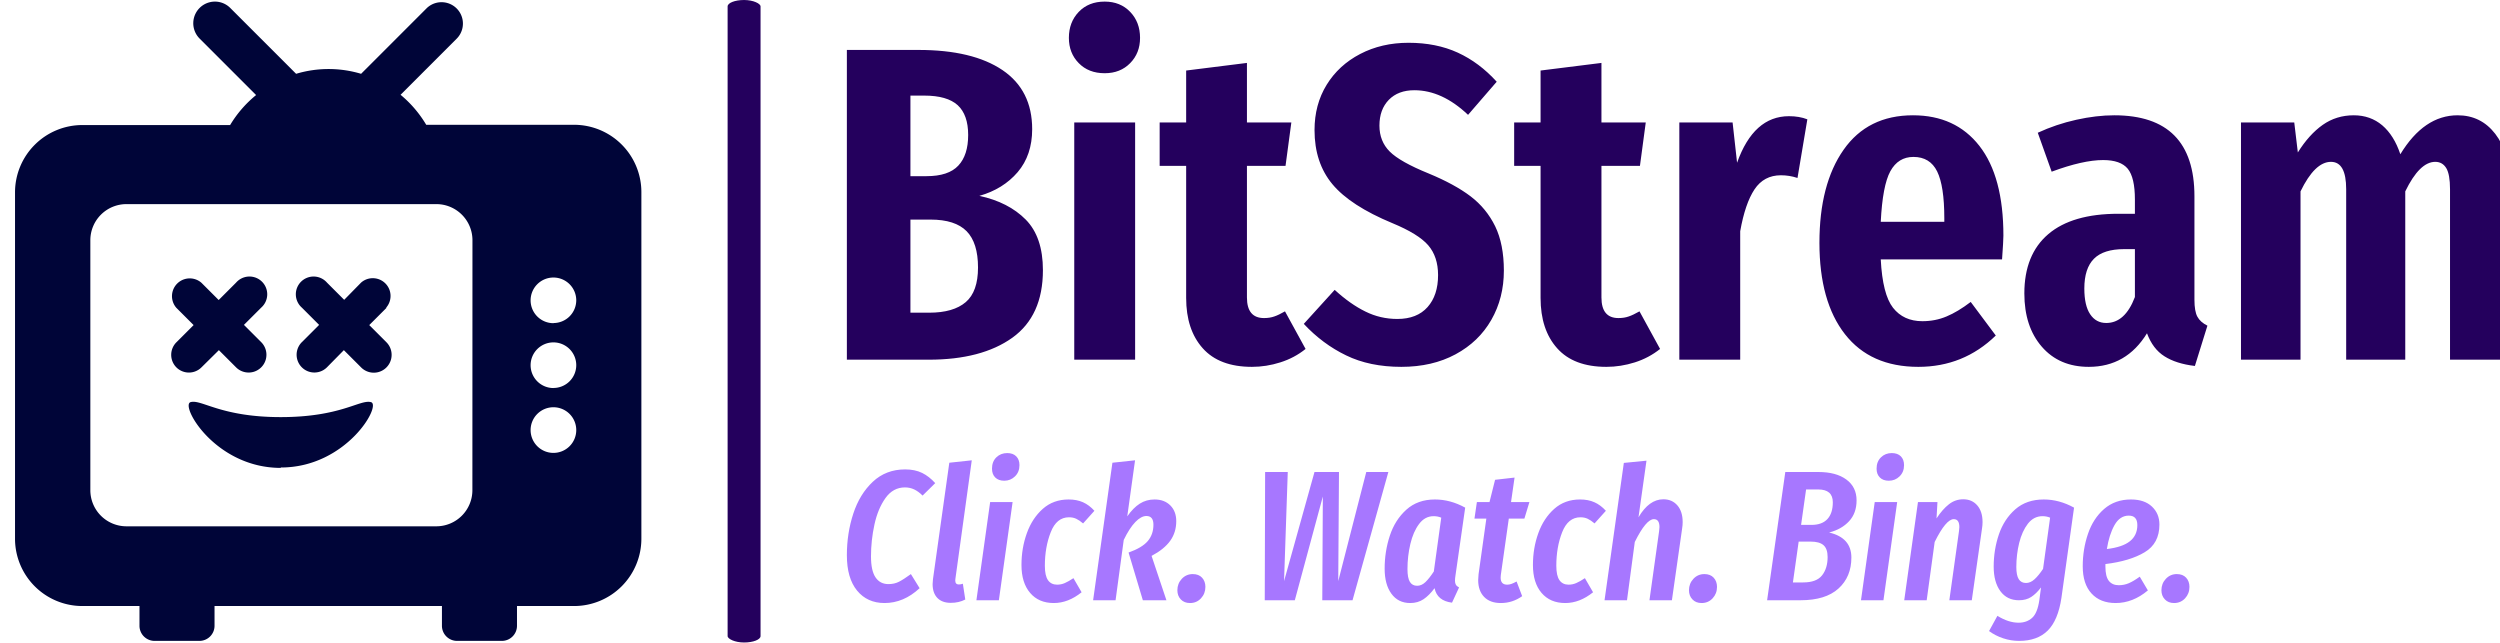 <svg xmlns="http://www.w3.org/2000/svg" version="1.1" xmlns:xlink="http://www.w3.org/1999/xlink" xmlns:svgjs="http://svgjs.dev/svgjs" width="1500" height="386" viewBox="0 0 1500 386"><g transform="matrix(1,0,0,1,7.4,-0.252)"><svg viewBox="0 0 396 102" data-background-color="#ffffff" preserveAspectRatio="xMidYMid meet" height="386" width="1500" xmlns="http://www.w3.org/2000/svg" xmlns:xlink="http://www.w3.org/1999/xlink"><g id="tight-bounds" transform="matrix(1,0,0,1,0.24,0.067)"><svg viewBox="0 0 395.52 101.867" height="101.867" width="395.52"><g><svg viewBox="0 0 593.356 152.819" height="101.867" width="395.52"><g><rect width="7.835" height="152.819" x="169.492" y="0" fill="#24005d" opacity="1" stroke-width="0" stroke="transparent" fill-opacity="1" class="rect-qz-0" data-fill-palette-color="primary" rx="1%" id="qz-0" data-palette-color="#24005d"></rect></g><g transform="matrix(1,0,0,1,197.836,0.38)"><svg viewBox="0 0 395.52 152.059" height="152.059" width="395.52"><g id="textblocktransform"><svg viewBox="0 0 395.52 152.059" height="152.059" width="395.52" id="textblock"><g><svg viewBox="0 0 395.52 86.876" height="86.876" width="395.52"><g transform="matrix(1,0,0,1,0,0)"><svg width="395.52" viewBox="2.65 -40 185.73 40.8" height="86.876" data-palette-color="#24005d"><g class="wordmark-text-0" data-fill-palette-color="primary" id="text-0"><path d="M17.45-18.3Q20.7-17.6 22.63-15.65 24.55-13.7 24.55-10L24.55-10Q24.55-4.9 21.13-2.45 17.7 0 11.8 0L11.8 0 2.65 0 2.65-34.6 10.65-34.6Q16.7-34.6 20.03-32.35 23.35-30.1 23.35-25.75L23.35-25.75Q23.35-22.85 21.73-20.95 20.1-19.05 17.45-18.3L17.45-18.3ZM11.3-29.5L9.75-29.5 9.75-20.5 11.55-20.5Q14-20.5 15.1-21.68 16.2-22.85 16.2-25.1L16.2-25.1Q16.2-27.35 15.03-28.43 13.85-29.5 11.3-29.5L11.3-29.5ZM11.85-5.25Q14.55-5.25 15.93-6.43 17.3-7.6 17.3-10.3L17.3-10.3Q17.3-13.05 16.03-14.35 14.75-15.65 12-15.65L12-15.65 9.75-15.65 9.75-5.25 11.85-5.25ZM28.05-26.5L34.85-26.5 34.85 0 28.05 0 28.05-26.5ZM31.45-40Q33.2-40 34.3-38.85 35.4-37.7 35.4-35.95L35.4-35.95Q35.4-34.25 34.3-33.13 33.2-32 31.45-32L31.45-32Q29.65-32 28.55-33.13 27.45-34.25 27.45-35.95L27.45-35.95Q27.45-37.7 28.55-38.85 29.65-40 31.45-40L31.45-40ZM51.59-5.4L53.89-1.2Q52.65-0.2 51.07 0.3 49.5 0.8 47.9 0.8L47.9 0.8Q44.25 0.8 42.4-1.28 40.55-3.35 40.55-6.9L40.55-6.9 40.55-21.65 37.59-21.65 37.59-26.5 40.55-26.5 40.55-32.3 47.34-33.15 47.34-26.5 52.3-26.5 51.65-21.65 47.34-21.65 47.34-6.95Q47.34-4.65 49.25-4.65L49.25-4.65Q49.9-4.65 50.4-4.83 50.9-5 51.59-5.4L51.59-5.4ZM65.39-35.4Q68.49-35.4 70.89-34.3 73.29-33.2 75.24-31.05L75.24-31.05 72.04-27.35Q69.14-30.1 66.04-30.1L66.04-30.1Q64.24-30.1 63.19-29.03 62.14-27.95 62.14-26.15L62.14-26.15Q62.14-24.4 63.29-23.25 64.44-22.1 67.64-20.8L67.64-20.8Q70.54-19.6 72.32-18.25 74.09-16.9 75.07-14.9 76.04-12.9 76.04-9.95L76.04-9.95Q76.04-6.9 74.64-4.45 73.24-2 70.64-0.6 68.04 0.8 64.59 0.8L64.59 0.8Q61.04 0.8 58.42-0.48 55.79-1.75 53.69-4L53.69-4 57.14-7.8Q58.89-6.2 60.57-5.38 62.24-4.55 64.14-4.55L64.14-4.55Q66.34-4.55 67.52-5.88 68.69-7.2 68.69-9.45L68.69-9.45Q68.69-11.5 67.59-12.78 66.49-14.05 63.59-15.25L63.59-15.25Q58.89-17.2 56.89-19.6 54.89-22 54.89-25.65L54.89-25.65Q54.89-28.5 56.24-30.7 57.59-32.9 59.99-34.15 62.39-35.4 65.39-35.4L65.39-35.4ZM91.19-5.4L93.49-1.2Q92.24-0.2 90.67 0.3 89.09 0.8 87.49 0.8L87.49 0.8Q83.84 0.8 81.99-1.28 80.14-3.35 80.14-6.9L80.14-6.9 80.14-21.65 77.19-21.65 77.19-26.5 80.14-26.5 80.14-32.3 86.94-33.15 86.94-26.5 91.89-26.5 91.24-21.65 86.94-21.65 86.94-6.95Q86.94-4.65 88.84-4.65L88.84-4.65Q89.49-4.65 89.99-4.83 90.49-5 91.19-5.4L91.19-5.4ZM107.89-27.2Q109.04-27.2 109.94-26.85L109.94-26.85 108.84-20.3Q107.94-20.6 106.99-20.6L106.99-20.6Q105.09-20.6 104.04-19.03 102.99-17.45 102.44-14.35L102.44-14.35 102.44 0 95.64 0 95.64-26.5 101.59-26.5 102.09-22Q103.94-27.2 107.89-27.2L107.89-27.2ZM131.84-13.85Q131.84-13.3 131.69-11.2L131.69-11.2 118.14-11.2Q118.34-7.3 119.51-5.8 120.69-4.3 122.79-4.3L122.79-4.3Q124.24-4.3 125.49-4.83 126.74-5.35 128.19-6.45L128.19-6.45 130.99-2.7Q127.39 0.8 122.34 0.8L122.34 0.8Q116.99 0.8 114.14-2.85 111.29-6.5 111.29-13.05L111.29-13.05Q111.29-19.6 113.99-23.45 116.69-27.3 121.74-27.3L121.74-27.3Q126.49-27.3 129.16-23.88 131.84-20.45 131.84-13.85L131.84-13.85ZM125.24-15.4L125.24-15.8Q125.24-19.4 124.44-21.03 123.64-22.65 121.79-22.65L121.79-22.65Q120.09-22.65 119.21-21.05 118.34-19.45 118.14-15.4L118.14-15.4 125.24-15.4ZM153.18-6.7Q153.18-5.4 153.51-4.8 153.83-4.2 154.63-3.8L154.63-3.8 153.23 0.7Q151.13 0.45 149.83-0.38 148.53-1.2 147.88-2.95L147.88-2.95Q145.58 0.8 141.38 0.8L141.38 0.8Q138.08 0.8 136.13-1.45 134.18-3.7 134.18-7.4L134.18-7.4Q134.18-11.75 136.86-14.03 139.53-16.3 144.68-16.3L144.68-16.3 146.53-16.3 146.53-17.9Q146.53-20.35 145.73-21.33 144.93-22.3 142.98-22.3L142.98-22.3Q140.73-22.3 137.23-21L137.23-21 135.68-25.35Q137.73-26.3 139.98-26.8 142.23-27.3 144.23-27.3L144.23-27.3Q153.18-27.3 153.18-18.25L153.18-18.25 153.18-6.7ZM143.33-4.1Q145.43-4.1 146.53-7L146.53-7 146.53-12.35 145.33-12.35Q143.03-12.35 141.96-11.28 140.88-10.2 140.88-7.95L140.88-7.95Q140.88-6.05 141.53-5.08 142.18-4.1 143.33-4.1L143.33-4.1ZM182.58-27.3Q185.18-27.3 186.78-25.23 188.38-23.15 188.38-19.75L188.38-19.75 188.38 0 181.73 0 181.73-19.05Q181.73-20.7 181.31-21.4 180.88-22.1 180.08-22.1L180.08-22.1Q178.33-22.1 176.73-18.8L176.73-18.8 176.73 0 170.13 0 170.13-19.05Q170.13-22.1 168.43-22.1L168.43-22.1Q166.63-22.1 165.03-18.8L165.03-18.8 165.03 0 158.38 0 158.38-26.5 164.33-26.5 164.73-23.15Q165.98-25.15 167.51-26.23 169.03-27.3 170.98-27.3L170.98-27.3Q172.83-27.3 174.16-26.18 175.48-25.05 176.18-22.95L176.18-22.95Q178.83-27.3 182.58-27.3L182.58-27.3Z" fill="#24005d" data-fill-palette-color="primary"></path></g></svg></g></svg></g><g transform="matrix(1,0,0,1,0,107.385)"><svg viewBox="0 0 319.382 44.674" height="44.674" width="319.382"><g transform="matrix(1,0,0,1,0,0)"><svg width="319.382" viewBox="2 -39.65 361.7 50.6" height="44.674" data-palette-color="#a777ff"><path d="M17.7-35.25Q20.35-35.25 22.28-34.3 24.2-33.35 25.8-31.55L25.8-31.55 22.4-28.2Q21.3-29.3 20.15-29.85 19-30.4 17.65-30.4L17.65-30.4Q14.45-30.4 12.4-27.53 10.35-24.65 9.43-20.4 8.5-16.15 8.5-11.8L8.5-11.8Q8.5-7.95 9.73-6.15 10.95-4.35 13.2-4.35L13.2-4.35Q14.8-4.35 16.03-4.98 17.25-5.6 19.25-7.05L19.25-7.05 21.6-3.25Q17.3 0.75 12.15 0.75L12.15 0.75Q7.5 0.75 4.75-2.6 2-5.95 2-12.15L2-12.15Q2-18.05 3.73-23.33 5.45-28.6 9-31.93 12.55-35.25 17.7-35.25L17.7-35.25ZM35.65-37.7L31.25-5.85Q31.2-5.65 31.2-5.35L31.2-5.35Q31.2-4.25 32.15-4.25L32.15-4.25Q32.7-4.25 33.25-4.45L33.25-4.45 33.9-0.2Q32.2 0.7 30 0.7L30 0.7Q27.65 0.7 26.37-0.63 25.1-1.95 25.1-4.35L25.1-4.35Q25.1-4.8 25.2-5.7L25.2-5.7 29.6-37.05 35.65-37.7ZM40.6-26.45L46.65-26.45 42.95 0 36.9 0 40.6-26.45ZM44.4-32.2Q42.85-32.2 41.97-33.08 41.1-33.95 41.1-35.45L41.1-35.45Q41.1-37.35 42.27-38.5 43.45-39.65 45.2-39.65L45.2-39.65Q46.75-39.65 47.62-38.78 48.5-37.9 48.5-36.4L48.5-36.4Q48.5-34.55 47.3-33.38 46.1-32.2 44.4-32.2L44.4-32.2ZM61.74-27.15Q63.94-27.15 65.62-26.4 67.29-25.65 68.69-24.1L68.69-24.1 65.64-20.7Q64.64-21.55 63.79-21.95 62.94-22.35 61.84-22.35L61.84-22.35Q58.49-22.35 56.92-18.32 55.34-14.3 55.34-9.3L55.34-9.3Q55.34-6.6 56.19-5.4 57.04-4.2 58.64-4.2L58.64-4.2Q59.74-4.2 60.72-4.63 61.69-5.05 63.04-5.95L63.04-5.95 65.24-2.15Q61.64 0.75 57.74 0.75L57.74 0.75Q53.69 0.75 51.37-1.98 49.04-4.7 49.04-9.5L49.04-9.5Q49.04-14.05 50.49-18.07 51.94-22.1 54.79-24.63 57.64-27.15 61.74-27.15L61.74-27.15ZM79.64-37.7L77.54-22.6Q79.14-24.9 80.92-26.03 82.69-27.15 84.89-27.15L84.89-27.15Q87.54-27.15 89.14-25.55 90.74-23.95 90.74-21.3L90.74-21.3Q90.74-18.3 89.12-16.03 87.49-13.75 84.09-11.95L84.09-11.95 88.09 0 81.74 0 77.89-12.85Q81.54-14.15 83.07-15.95 84.59-17.75 84.59-20.35L84.59-20.35Q84.59-22.7 82.69-22.7L82.69-22.7Q81.29-22.7 79.72-21.08 78.14-19.45 76.59-16.25L76.59-16.25 74.39 0 68.34 0 73.54-37.05 79.64-37.7ZM94.44 0.75Q92.89 0.75 91.96-0.23 91.04-1.2 91.04-2.7L91.04-2.7Q91.04-4.5 92.24-5.78 93.44-7.05 95.19-7.05L95.19-7.05Q96.79-7.05 97.69-6.08 98.59-5.1 98.59-3.6L98.59-3.6Q98.59-1.8 97.41-0.53 96.24 0.75 94.44 0.75L94.44 0.75ZM141.93-34.55L147.88-34.55 138.23 0 130.08 0 130.23-27.95 122.68 0 114.58 0 114.68-34.55 120.78-34.55 119.78-5.15 127.98-34.55 134.58-34.55 134.38-5.15 141.93-34.55ZM160.43-27.15Q164.58-27.15 168.58-24.95L168.58-24.95 165.98-6.8Q165.83-5.9 165.83-5.25L165.83-5.25Q165.83-4.6 166.08-4.17 166.33-3.75 166.93-3.45L166.93-3.45 165.03 0.65Q161.03 0.15 160.33-3.25L160.33-3.25Q158.88-1.3 157.36-0.28 155.83 0.75 153.78 0.75L153.78 0.75Q150.53 0.75 148.71-1.75 146.88-4.25 146.88-8.5L146.88-8.5Q146.88-13.15 148.28-17.4 149.68-21.65 152.73-24.4 155.78-27.15 160.43-27.15L160.43-27.15ZM160.08-22.65Q157.73-22.65 156.16-20.55 154.58-18.45 153.81-15.18 153.03-11.9 153.03-8.4L153.03-8.4Q153.03-6 153.68-4.95 154.33-3.9 155.63-3.9L155.63-3.9Q156.83-3.9 157.86-4.88 158.88-5.85 160.13-7.75L160.13-7.75 162.13-22.25Q161.18-22.65 160.08-22.65L160.08-22.65ZM180.33-22L178.18-6.8Q178.13-6.55 178.13-6.1L178.13-6.1Q178.13-4.2 179.88-4.2L179.88-4.2Q180.48-4.2 181.03-4.4 181.58-4.6 182.43-5.05L182.43-5.05 183.93-1.1Q181.33 0.75 178.18 0.75L178.18 0.75Q175.28 0.75 173.68-0.9 172.08-2.55 172.08-5.45L172.08-5.45Q172.08-5.9 172.18-7L172.18-7 174.28-22 171.08-22 171.73-26.45 175.13-26.45 176.63-32.45 181.88-33.05 180.93-26.45 185.88-26.45 184.53-22 180.33-22ZM199.53-27.15Q201.73-27.15 203.4-26.4 205.08-25.65 206.48-24.1L206.48-24.1 203.43-20.7Q202.43-21.55 201.58-21.95 200.73-22.35 199.63-22.35L199.63-22.35Q196.28-22.35 194.7-18.32 193.13-14.3 193.13-9.3L193.13-9.3Q193.13-6.6 193.98-5.4 194.83-4.2 196.43-4.2L196.43-4.2Q197.53-4.2 198.5-4.63 199.48-5.05 200.83-5.95L200.83-5.95 203.03-2.15Q199.43 0.75 195.53 0.75L195.53 0.75Q191.48 0.75 189.15-1.98 186.83-4.7 186.83-9.5L186.83-9.5Q186.83-14.05 188.28-18.07 189.73-22.1 192.58-24.63 195.43-27.15 199.53-27.15L199.53-27.15ZM221.97-27.2Q224.32-27.2 225.75-25.55 227.17-23.9 227.17-21.05L227.17-21.05Q227.17-20.2 227.02-19.3L227.02-19.3 224.27 0 218.22 0 220.82-18.6Q220.92-19.4 220.92-19.7L220.92-19.7Q220.92-21.85 219.42-21.85L219.42-21.85Q217.32-21.85 214.27-15.7L214.27-15.7 212.17 0 206.12 0 211.32-37 217.42-37.6 215.27-22.35Q218.12-27.2 221.97-27.2L221.97-27.2ZM232.27 0.75Q230.72 0.75 229.8-0.23 228.87-1.2 228.87-2.7L228.87-2.7Q228.87-4.5 230.07-5.78 231.27-7.05 233.02-7.05L233.02-7.05Q234.62-7.05 235.52-6.08 236.42-5.1 236.42-3.6L236.42-3.6Q236.42-1.8 235.25-0.53 234.07 0.75 232.27 0.75L232.27 0.75ZM266.62-18.25Q272.62-16.85 272.62-11.5L272.62-11.5Q272.62-6.3 269.14-3.15 265.67 0 258.92 0L258.92 0 249.92 0 254.82-34.55 263.72-34.55Q268.52-34.55 271.27-32.52 274.02-30.5 274.02-26.9L274.02-26.9Q274.02-23.45 271.99-21.28 269.97-19.1 266.62-18.25L266.62-18.25ZM263.67-29.85L260.42-29.85 259.07-20.3 261.87-20.3Q264.72-20.3 266.17-21.88 267.62-23.45 267.62-26.4L267.62-26.4Q267.62-29.85 263.67-29.85L263.67-29.85ZM259.62-4.8Q263.22-4.8 264.72-6.7 266.22-8.6 266.22-11.65L266.22-11.65Q266.22-13.85 265.12-14.83 264.02-15.8 261.67-15.8L261.67-15.8 258.42-15.8 256.87-4.8 259.62-4.8ZM278.91-26.45L284.96-26.45 281.26 0 275.21 0 278.91-26.45ZM282.71-32.2Q281.16-32.2 280.29-33.08 279.41-33.95 279.41-35.45L279.41-35.45Q279.41-37.35 280.59-38.5 281.76-39.65 283.51-39.65L283.51-39.65Q285.06-39.65 285.94-38.78 286.81-37.9 286.81-36.4L286.81-36.4Q286.81-34.55 285.61-33.38 284.41-32.2 282.71-32.2L282.71-32.2ZM302.76-27.2Q305.11-27.2 306.54-25.55 307.96-23.9 307.96-21.05L307.96-21.05Q307.96-20.2 307.81-19.3L307.81-19.3 305.06 0 299.01 0 301.61-18.6Q301.71-19.4 301.71-19.7L301.71-19.7Q301.71-21.85 300.21-21.85L300.21-21.85Q298.11-21.85 295.06-15.7L295.06-15.7 292.91 0 286.86 0 290.56-26.45 295.81-26.45 295.56-22.05Q297.16-24.5 298.89-25.85 300.61-27.2 302.76-27.2L302.76-27.2ZM324.46-27.15Q328.61-27.15 332.61-24.95L332.61-24.95 329.21-0.65Q328.31 5.4 325.51 8.18 322.71 10.95 317.81 10.95L317.81 10.95Q315.61 10.95 313.51 10.25 311.41 9.55 309.71 8.3L309.71 8.3 311.96 4.2Q314.96 6.05 317.66 6.05L317.66 6.05Q319.86 6.05 321.31 4.75 322.76 3.45 323.26-0.05L323.26-0.05 323.71-3.45Q322.41-1.75 321.06-0.88 319.71 0 317.76 0L317.76 0Q314.56 0 312.76-2.45 310.96-4.9 310.96-9.05L310.96-9.05Q310.96-13.6 312.36-17.73 313.76-21.85 316.78-24.5 319.81-27.15 324.46-27.15L324.46-27.15ZM324.11-22.65Q321.76-22.65 320.18-20.63 318.61-18.6 317.83-15.45 317.06-12.3 317.06-8.95L317.06-8.95Q317.06-6.7 317.71-5.68 318.36-4.65 319.66-4.65L319.66-4.65Q320.86-4.65 321.96-5.65 323.06-6.65 324.26-8.45L324.26-8.45 326.16-22.25Q325.21-22.65 324.11-22.65L324.11-22.65ZM347.95-27.15Q351.56-27.15 353.58-25.25 355.61-23.35 355.61-20.4L355.61-20.4Q355.61-15.3 351.63-12.93 347.66-10.55 341.06-9.75L341.06-9.75 341.06-9.05Q341.06-6.4 341.98-5.23 342.91-4.05 344.66-4.05L344.66-4.05Q346.11-4.05 347.38-4.6 348.66-5.15 350.31-6.35L350.31-6.35 352.5-2.65Q348.45 0.75 343.81 0.75L343.81 0.75Q339.66 0.75 337.31-1.83 334.95-4.4 334.95-9.15L334.95-9.15Q334.95-13.75 336.36-17.88 337.75-22 340.7-24.58 343.66-27.15 347.95-27.15L347.95-27.15ZM341.45-13.8Q345.66-14.3 347.66-15.9 349.66-17.5 349.66-20.25L349.66-20.25Q349.66-22.8 347.36-22.8L347.36-22.8Q344.95-22.8 343.5-20.23 342.06-17.65 341.45-13.8L341.45-13.8ZM359.55 0.75Q358 0.75 357.08-0.23 356.15-1.2 356.15-2.7L356.15-2.7Q356.15-4.5 357.35-5.78 358.55-7.05 360.3-7.05L360.3-7.05Q361.9-7.05 362.8-6.08 363.7-5.1 363.7-3.6L363.7-3.6Q363.7-1.8 362.53-0.53 361.35 0.75 359.55 0.75L359.55 0.75Z" opacity="1" transform="matrix(1,0,0,1,0,0)" fill="#a777ff" class="slogan-text-1" data-fill-palette-color="secondary" id="text-1"></path></svg></g></svg></g></svg></g></svg></g><g transform="matrix(1,0,0,1,0,0.38)"><svg viewBox="0 0 148.982 152.059" height="152.059" width="148.982"><g><svg xmlns="http://www.w3.org/2000/svg" data-name="Layer 1" viewBox="2.39 1.393 95.22 97.187" x="0" y="0" height="152.059" width="148.982" class="icon-icon-0" data-fill-palette-color="accent" id="icon-0"><path d="M87.37 20.12H64.9A17.49 17.49 0 0 0 61 15.56L69.56 7A3.25 3.25 0 0 0 65 2.37l-10 10a17.17 17.17 0 0 0-9.88 0l-10-10A3.25 3.25 0 0 0 30.44 7l8.6 8.6a17.47 17.47 0 0 0-3.95 4.56H12.63A10.24 10.24 0 0 0 2.39 30.36V83A10.24 10.24 0 0 0 12.63 93.28h8.68v3a2.3 2.3 0 0 0 2.3 2.3h6.81a2.3 2.3 0 0 0 2.3-2.3v-3H67.29v3a2.3 2.3 0 0 0 2.3 2.3H76.4a2.3 2.3 0 0 0 2.3-2.3v-3h8.68A10.24 10.24 0 0 0 97.61 83V30.36A10.24 10.24 0 0 0 87.37 20.12ZM71.92 75.67a5.49 5.49 0 0 1-5.49 5.49H19.33a5.49 5.49 0 0 1-5.49-5.49v-38a5.49 5.49 0 0 1 5.49-5.49H66.44a5.49 5.49 0 0 1 5.49 5.49ZM84.24 70a3.47 3.47 0 1 1 3.47-3.47A3.47 3.47 0 0 1 84.24 70Zm0-9.86a3.47 3.47 0 1 1 3.47-3.47A3.47 3.47 0 0 1 84.24 60.13Zm0-9.86a3.47 3.47 0 1 1 3.47-3.47A3.47 3.47 0 0 1 84.24 50.26Zm-41.45 22c-10 0-15.37-9.55-13.7-10s4.57 2.28 13.7 2.28 12-2.7 13.7-2.28S52.77 72.22 42.8 72.22ZM26.92 57a2.7 2.7 0 0 1 0-3.81l2.62-2.62-2.62-2.62a2.7 2.7 0 0 1 3.81-3.81l2.62 2.62L36 44.11a2.7 2.7 0 1 1 3.81 3.81l-2.62 2.62 2.62 2.62A2.7 2.7 0 1 1 36 57l-2.62-2.62L30.73 57A2.7 2.7 0 0 1 26.92 57Zm31.94-9.05l-2.62 2.62 2.62 2.62A2.7 2.7 0 1 1 55 57l-2.62-2.62L49.8 57A2.7 2.7 0 1 1 46 53.16l2.62-2.62L46 47.92a2.7 2.7 0 1 1 3.81-3.81l2.62 2.62L55 44.11a2.7 2.7 0 0 1 3.81 3.81Z" fill="#000538" data-fill-palette-color="accent"></path></svg></g></svg></g></svg></g><defs></defs></svg><rect width="395.52" height="101.867" fill="none" stroke="none" visibility="hidden"></rect></g></svg></g></svg>
